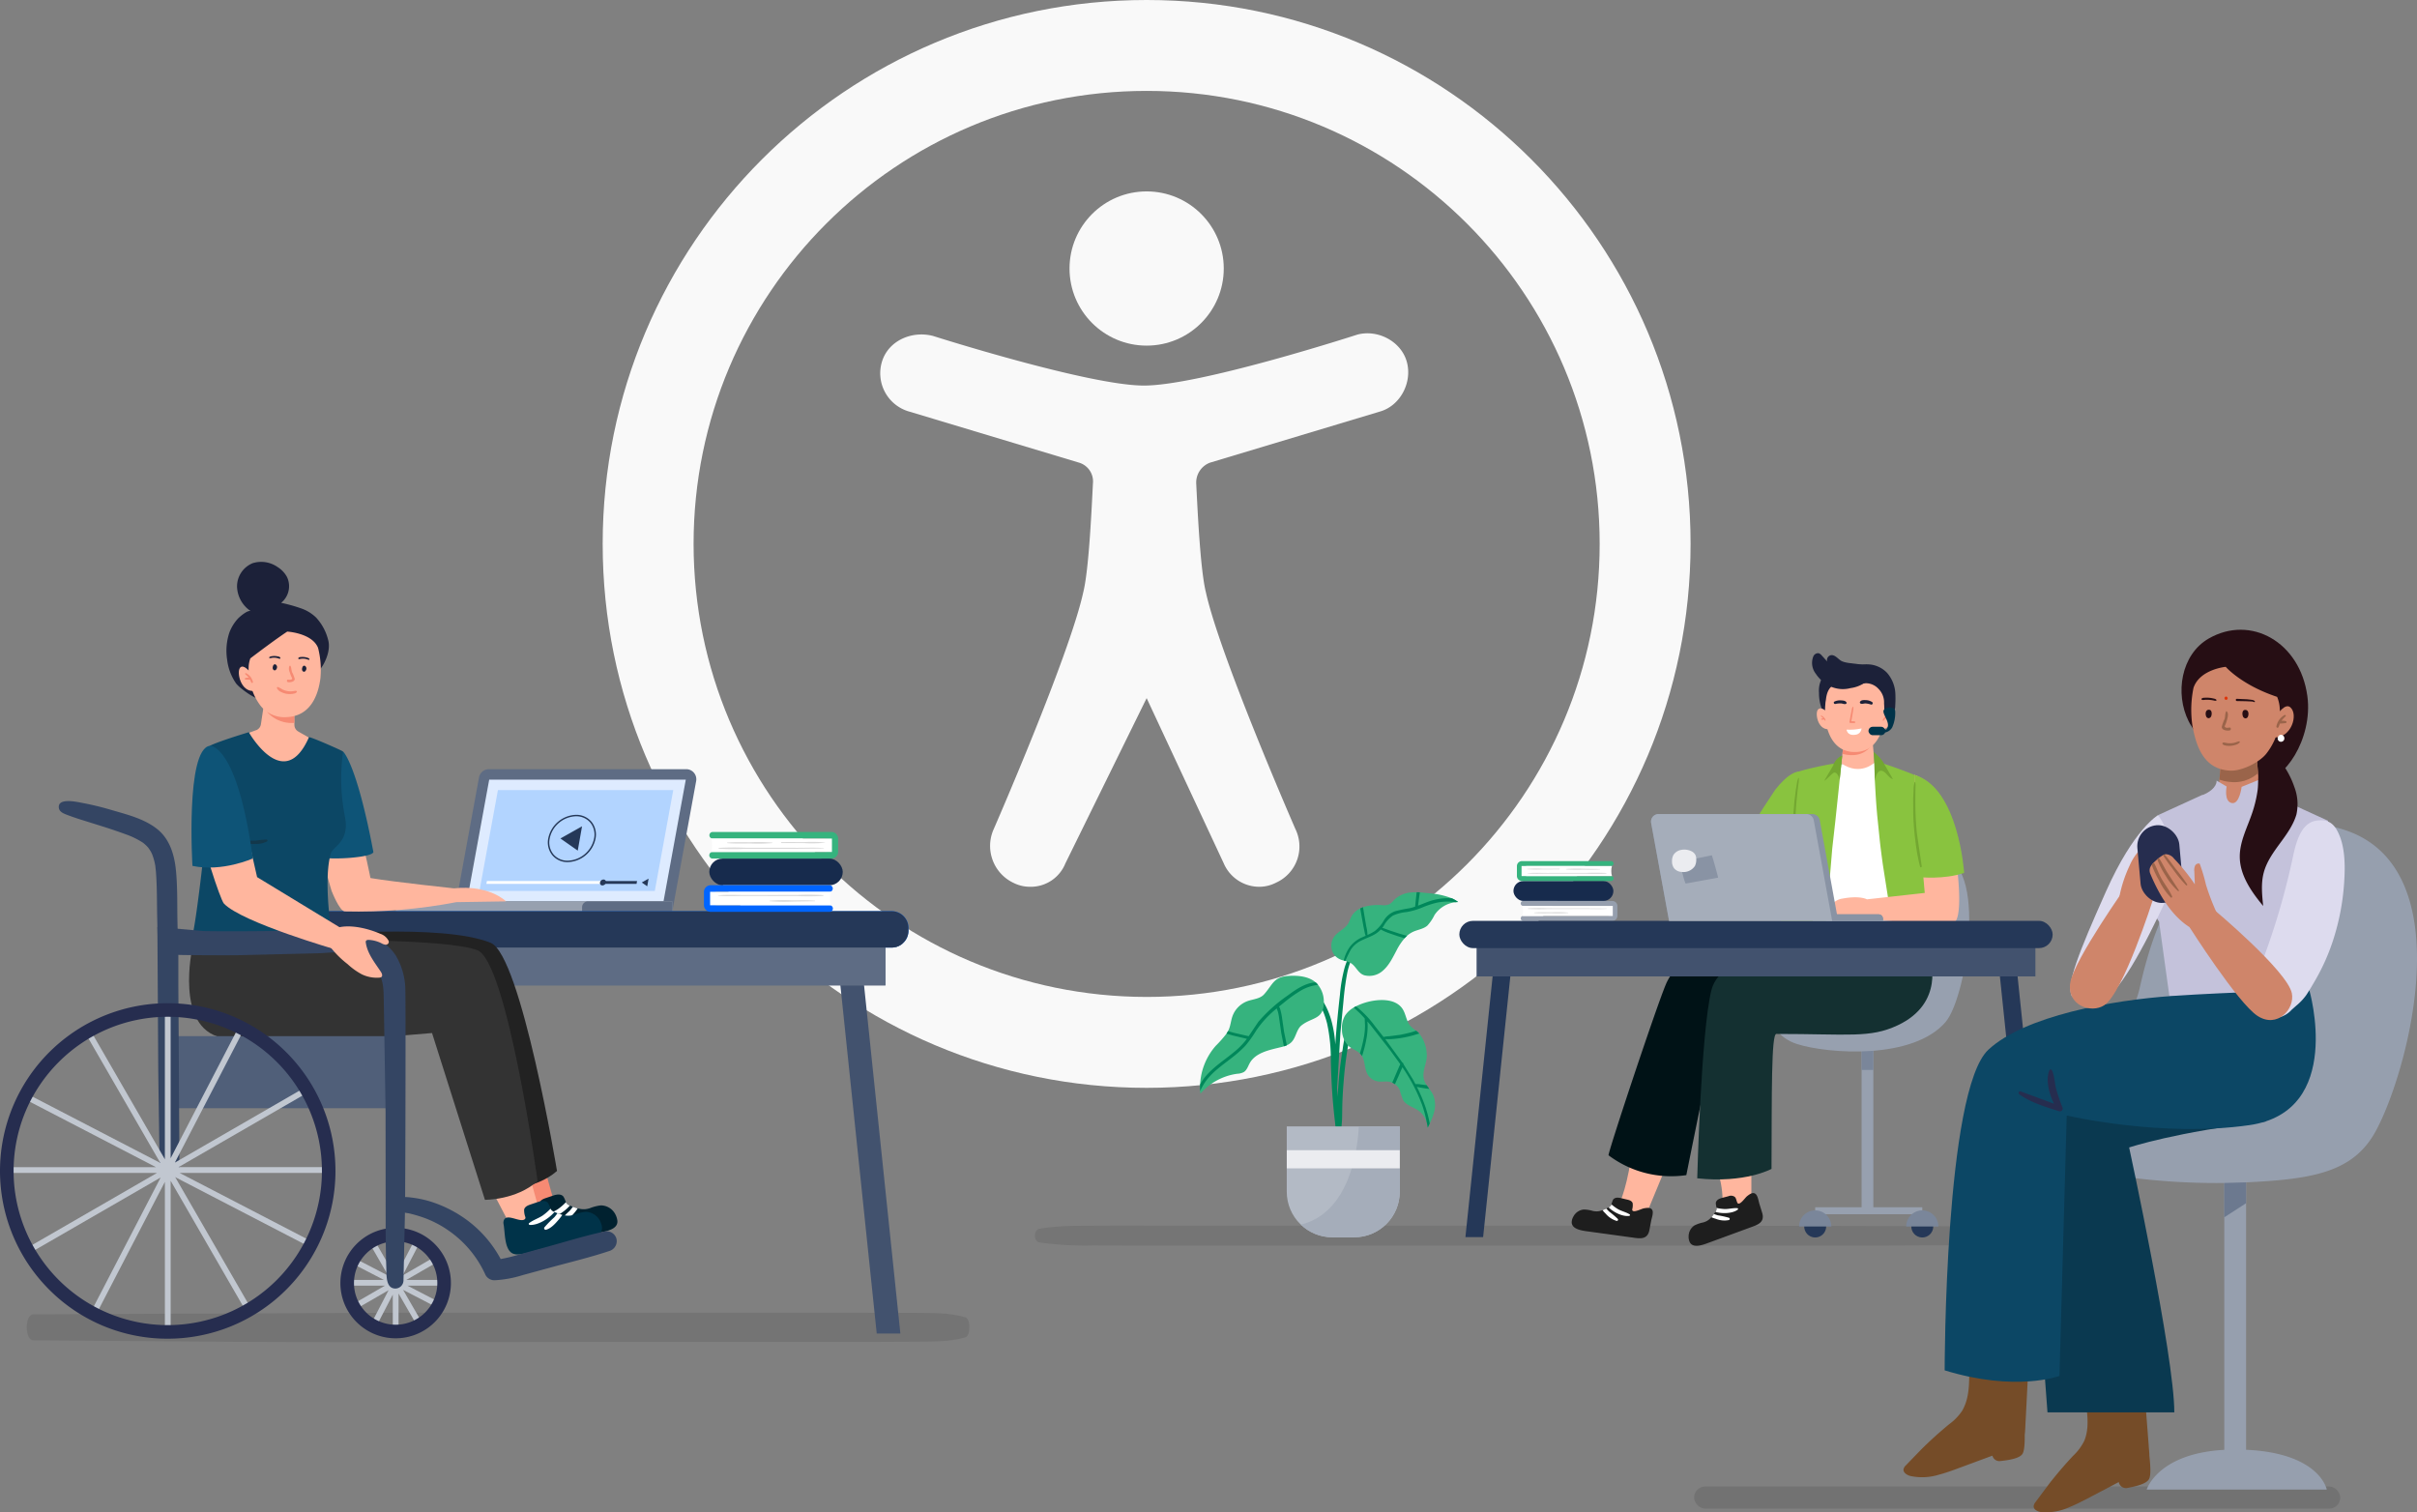 <svg xmlns="http://www.w3.org/2000/svg" xmlns:xlink="http://www.w3.org/1999/xlink" width="638.075" height="399.29" xmlns:v="https://vecta.io/nano"><rect width="100%" height="100%" fill="#808080" stroke="none"/><style><![CDATA[.B{fill:#fff}.C{fill:#ffb69e}.D{fill:#253858}.E{fill:#f68a73}.F{fill:#1c2139}.G{fill:#cf856a}.H{fill:#5e6c84}.I{fill:#d9d9d9}.J{fill:#594e8a}.K{fill:#260e14}.L{fill:#9a644a}.M{fill:#97a0af}.N{fill:#36b37e}.O{fill:#262d4f}.P{fill:#89c33f}.Q{fill:#73a731}]]></style><g fill="rgba(255,255,255,0.95)"><path d="M323.065 227.937a10.21 10.21 0 0 0 9.452 6.18 9.68 9.68 0 0 0 4.362-1.091c2.587-1.17 4.589-3.338 5.549-6.011s.794-5.619-.459-8.167c0 0-19.995-45.806-23.63-62.528-1.454-5.817-2.181-21.449-2.545-28.719a5.6 5.6 0 0 1 3.635-5.453l44.715-13.451c5.453-1.454 8.725-7.634 7.271-13.087s-7.634-8.725-13.087-7.271c0 0-41.443 13.451-56.348 13.451-14.541 0-55.621-13.087-55.621-13.087-5.453-1.454-11.633 1.086-13.451 6.544-.907 2.748-.641 5.748.735 8.293s3.74 4.411 6.536 5.158l44.715 13.45c2.357.718 3.879 3.001 3.635 5.453-.364 7.271-1.091 22.9-2.545 28.719-3.635 16.723-23.63 62.528-23.63 62.528-2.428 5.324-.17 11.614 5.09 14.178a9.68 9.68 0 0 0 4.362 1.091 9.86 9.86 0 0 0 9.452-6.18l21.449-43.624z"/><circle cx="302.707" cy="70.89" r="20.358"/><path d="M446.304 143.6c0-79.308-64.292-143.6-143.6-143.6s-143.6 64.292-143.6 143.6 64.292 143.6 143.6 143.6c79.293-.038 143.562-64.307 143.6-143.6zm-263.2 0c0-66.052 53.546-119.599 119.598-119.6s119.6 53.544 119.602 119.596S368.762 263.197 302.71 263.2c-66.033-.051-119.552-53.567-119.607-119.6z"/></g><path d="M8.79 346.993l96.132-.419h123.106l13.243.027c4.551.083 9.117-.139 13.62 1.194 1.355.4 1.356 4.854 0 5.256-4.026 1.193-8.079 1.094-12.148 1.168l-11.771.054h-72.1c-32.043 0-64.088.171-96.132-.015l-53.951-.4c-2.298-.046-2.302-6.823.001-6.865z" fill="rgba(0,0,0,0.09)"/><path d="M119.959 240.73h57.5l6.323-34.521a2.66 2.66 0 0 0-2.613-3.137h-52.1c-1.283-.001-2.383.916-2.613 2.178z" class="H"/><path d="M175.162 237.973l5.886-32.143h-51.9l-5.884 32.143z" fill="#deebff"/><path d="M172.863 235.215l4.876-26.627H131.45l-4.874 26.627z" fill="#b2d4ff"/><path d="M104.497 239.519v1.213h72.993v-2.758h-71.448a1.54 1.54 0 0 0-1.545 1.545z" class="M"/><path d="M153.669 239.519v1.213h23.821v-2.758h-22.276a1.54 1.54 0 0 0-1.545 1.545z" class="H"/><path d="M149.909 227.608a7.74 7.74 0 0 0 7.309-6.21 5.37 5.37 0 0 0-1.087-4.469c-1.022-1.186-2.522-1.849-4.087-1.808-3.579.131-6.602 2.699-7.308 6.211a5.37 5.37 0 0 0 1.087 4.469c1.022 1.185 2.522 1.848 4.086 1.807zm2.134-12.106c1.452-.04 2.844.573 3.794 1.672a4.99 4.99 0 0 1 1 4.157c-.669 3.332-3.536 5.77-6.932 5.895a4.84 4.84 0 0 1-3.794-1.672c-.939-1.165-1.306-2.691-1-4.156.667-3.333 3.535-5.774 6.932-5.899zm7.323 17.79l.023-.232c.005-.043.006-.048 0-.015 0-.024.007-.047.011-.071l.019-.105c.017-.092.047-.182.072-.272h8.688l-.134.757h-8.683c.003-.019.001-.042.004-.062zm11.501.699l.357-2.026-1.8 1.013zm-18.342-9.421l1.132-6.418-5.708 3.209z" class="D"/><path d="M128.542 232.596l-.134.757h30.445l.134-.757z" class="B"/><path d="M159.96 232.979c.045-.193-.003-.396-.129-.549s-.316-.239-.514-.232a.97.97 0 0 0-.919.781c-.045.193.003.397.129.55s.317.239.515.231a.97.97 0 0 0 .918-.781z" class="D"/><path d="M220.91 251.058l10.542 101.006h6.24l-10.6-101.647c-.177-1.706-1.703-2.946-3.41-2.768s-2.946 1.703-2.768 3.409z" fill="#42526e"/><path d="M59.847 248.985c.819.761 1.896 1.182 3.013 1.179h1.634v9.99h169.262v-11.169z" class="H"/><use xlink:href="#B" fill="#2684ff"/><path d="M64.494 248.985v11.169h169.262v-9.99h1.635a4.39 4.39 0 0 0 3.006-1.179z" class="H"/><use xlink:href="#B" class="D"/><rect width="35.234" height="7.047" rx="3.524" fill="#172b4d" x="187.248" y="226.665"/><path d="M187.583 237.221c0 .976.791 1.767 1.767 1.767h29.628a.87.87 0 0 1 .779 1.314.87.87 0 0 1-.779.427h-31.369c-.469 0-.919-.186-1.25-.517s-.518-.781-.518-1.25v-3.483c0-.469.186-.918.518-1.25s.781-.517 1.25-.517h31.369a.87.87 0 1 1 0 1.741H189.35c-.469 0-.918.186-1.25.518s-.517.781-.517 1.25z" fill="#0065ff"/><path d="M219.098 237.221c-.014.601.069 1.201.245 1.776h-31.88v-3.552h31.876c-.175.575-.256 1.175-.241 1.776z" class="B"/><path d="M217.288 236.318a65.99 65.99 0 0 0-6.833-.039l-7 .006-6.833.007c-2.316 0-4.688-.13-7 .079a.05.05 0 0 0 0 .1c2.254.2 4.571.077 6.833.079l7 .007 6.833.007a67.82 67.82 0 0 0 7-.04c.057 0 .103-.046.103-.103s-.046-.103-.103-.103zm-2.163 1.473c-2.022-.177-4.074-.1-6.1-.1a43.86 43.86 0 0 0-5.8.1c-.028.009-.047.035-.047.064s.019.055.047.064a43.93 43.93 0 0 0 5.8.105l6.1-.1c.025-.012.042-.038.042-.066s-.016-.054-.042-.066z" class="I"/><path d="M219.514 223.156a1.77 1.77 0 0 0-1.767-1.767h-29.628a.87.87 0 0 1-.841-.87.87.87 0 0 1 .841-.87h31.37a1.77 1.77 0 0 1 1.768 1.768v3.482c0 .469-.186.918-.518 1.25s-.781.517-1.25.517h-31.37a.87.87 0 1 1 0-1.741h29.628a1.77 1.77 0 0 0 1.767-1.768z" class="N"/><path d="M187.999 223.157a5.64 5.64 0 0 0-.245-1.776h31.876v3.552h-31.876a5.64 5.64 0 0 0 .245-1.776z" class="B"/><path d="M189.81 224.06a66.36 66.36 0 0 0 6.833.04l7-.007 6.833-.007 7-.079a.05.05 0 0 0 0-.1c-2.253-.2-4.571-.077-6.833-.079l-7-.007-6.833-.007a68 68 0 0 0-7 .04c-.057 0-.103.046-.103.103s.046.103.103.103zm16.492-1.486l5.908.01a36.48 36.48 0 0 0 5.6-.095c.013-.004.022-.017.022-.03s-.009-.026-.022-.03c-1.861-.177-3.734-.21-5.6-.1-1.967 0-3.942-.055-5.908.01-.065 0-.118.053-.118.118s.053.118.118.118zm-14.327.011c2.022.177 4.074.1 6.1.1 1.934.093 3.871.058 5.8-.105.028-.009.047-.035.047-.064s-.019-.055-.047-.064a43.69 43.69 0 0 0-5.8-.1c-2.029 0-4.081-.082-6.1.1-.025.012-.042.038-.042.066s.016.054.042.066z" class="I"/><path d="M86.955 199.771c5.583 4.906 10.842 32.038 10.842 32.038 6.489 1.08 22.033 2.723 22.033 2.723 9.429-1 13.771 3.442 13.771 3.442l-13.12.2c-9.703 1.869-19.578 2.689-29.456 2.444-1.406-.058-3.482-5.409-3.482-5.409-7.273-23.592-.588-35.438-.588-35.438z" class="C"/><path d="M117.245 337.9h-9.954l8.621-4.976a.76.76 0 0 0-.761-1.318l-8.826 5.1 4.692-9.048a.76.76 0 0 0-.334-1.01.76.76 0 0 0-1.017.31l-4.454 8.589v-9.677a.76.76 0 1 0-1.522 0v9.955l-4.978-8.621a.76.76 0 1 0-1.318.761l5.1 8.826-9.047-4.692a.76.76 0 0 0-1.01.334.76.76 0 0 0 .31 1.017l8.588 4.453H91.66a.76.76 0 1 0 0 1.522h9.956l-8.622 4.977a.76.76 0 0 0 .381 1.42c.133.001.264-.034.379-.1l8.827-5.1-4.692 9.047a.76.76 0 0 0 .708 1.126.76.76 0 0 0 .643-.426l4.454-8.588v9.675a.76.76 0 1 0 1.522 0v-9.955l4.977 8.621a.76.76 0 0 0 1.323.004.76.76 0 0 0-.005-.765l-5.1-8.826 9.047 4.692a.76.76 0 0 0 1.01-.334.76.76 0 0 0-.31-1.017l-8.589-4.454h9.676a.76.76 0 1 0 0-1.522z" fill="#c1c7d0"/><path d="M104.45 353.323a14.59 14.59 0 0 0 14.588-14.588 14.59 14.59 0 0 0-14.588-14.588 14.59 14.59 0 0 0-14.588 14.588c.007 8.054 6.534 14.581 14.588 14.588zm0-25.589c6.075 0 11 4.925 11 11s-4.925 11-11 11-11-4.925-11-11c.007-6.072 4.928-10.993 11-11z" class="O"/><path d="M141.982 301.977l5.548 19.864-7.206 2.943-9.228-17.665z" class="E"/><path d="M162.94 321.998c.441 2.1-1.86 2.8-3.445 3.171l-5.994 1.391-7.258 1.684c-1.778.412-5.332 1.884-7.007.89-2.044-1.214-1.846-5.51-2.22-7.553a2.07 2.07 0 0 1-.048-.7c.444-2.8 4.524.512 5.7-.771.102-.145.133-.329.083-.5-.238-.636-.346-1.314-.319-1.993.178-.742.929-1.069 1.6-1.3l1.958-.661c.931-.324 2.126-.556 2.78.29a9.1 9.1 0 0 1 .632 1.444 1.39 1.39 0 0 0 .24.375 2.16 2.16 0 0 0 .8.515l.1.04.692.271 1.277.431.681.147c.399.073.806.097 1.211.07.012.004.025.004.037 0a6.16 6.16 0 0 0 1.244-.253c.937-.38 1.921-.632 2.925-.751a4.31 4.31 0 0 1 3.608 1.958c.359.548.604 1.161.723 1.805z" fill="#00212f"/><path d="M150.442 318.284c-1.661 1.9-4.455 3.531-6.533 3.4-.21-.014-.373-.327-.173-.472 1.074-.833 2.433-1.248 3.577-2.007.753-.534 1.452-1.142 2.086-1.813.06.137.141.263.24.375a2.16 2.16 0 0 0 .803.517zm2.07.743a12.58 12.58 0 0 1-.971 1.276c-.877 1.021-1.99 2.3-3.346 2.654a.41.41 0 0 1-.429-.61 28.47 28.47 0 0 1 2.623-2.675c.306-.349.573-.707.847-1.076a13.09 13.09 0 0 0 1.276.431z" class="B"/><path d="M51.936 248.554s-2.981 19.66 9.54 22.269c13.117 2.733 52.268-1.886 52.268-1.886l18.448 45.159s9.164.1 14.854-4.957c0 0-9.464-56.934-17.491-60.215-12.882-5.265-47.863-1.955-47.863-1.955z" fill="#222"/><path d="M137.921 303.683l5.548 19.864-7.206 2.943-9.228-17.665z" class="C"/><path d="M158.88 323.705c.44 2.1-1.86 2.8-3.444 3.171l-5.994 1.39-7.258 1.684c-1.778.412-5.332 1.884-7.007.89-2.045-1.214-1.846-5.51-2.22-7.553a2.09 2.09 0 0 1-.048-.7c.444-2.8 4.525.511 5.7-.772a.58.58 0 0 0 .083-.5c-.238-.636-.346-1.314-.319-1.993.178-.742.929-1.069 1.6-1.3l1.958-.661c.931-.323 2.126-.556 2.78.29a9.13 9.13 0 0 1 .631 1.444c.06.137.141.264.24.376a2.16 2.16 0 0 0 .8.515l.1.04.691.271a13.03 13.03 0 0 0 1.277.432l.681.147c.399.072.806.095 1.211.069.012.004.024.004.036 0 .422-.041.839-.126 1.244-.253a11.31 11.31 0 0 1 2.925-.75c1.456.002 2.813.738 3.608 1.957a4.92 4.92 0 0 1 .725 1.806z" fill="#003349"/><path d="M146.383 319.991c-1.661 1.9-4.454 3.531-6.533 3.4-.21-.014-.372-.327-.172-.472 1.074-.833 2.433-1.247 3.578-2.007.753-.535 1.452-1.142 2.086-1.813a1.4 1.4 0 0 0 .24.375 2.15 2.15 0 0 0 .801.517zm2.068.74a12.6 12.6 0 0 1-.971 1.277c-.877 1.021-1.99 2.3-3.346 2.654a.41.41 0 0 1-.429-.61 28.47 28.47 0 0 1 2.623-2.675c.306-.349.573-.708.846-1.076a12.77 12.77 0 0 0 1.277.43z" class="B"/><path d="M50.802 250.164s-4.777 21.164 7.744 23.772c13.117 2.733 55.51-1.207 55.51-1.207l13.964 44.027s8.21.113 13.9-4.945c0 0-7.966-57.777-15.87-60.938s-47.116-2.782-47.116-2.782z" fill="#333"/><path fill="#505f79" d="M45.379 273.551H105.1v19.031H45.379z"/><path d="M162.742 327.038a2.7 2.7 0 0 0-3.232-1.9c-5.007 1.081-9.939 2.612-14.875 3.973l-7.333 2.022a43.67 43.67 0 0 1-5.128 1.261 31 31 0 0 0-10.964-11.689 32.84 32.84 0 0 0-8.031-3.631 28.52 28.52 0 0 0-4.455-.9c-1.48-.194-3.227-.353-4.494.566a1.35 1.35 0 0 0-.65.967 1.34 1.34 0 0 0 .35 1.111 8.16 8.16 0 0 0 3.895 1.486 35.58 35.58 0 0 1 3.936 1.135 27.86 27.86 0 0 1 6.733 3.491c4.228 2.942 7.575 6.979 9.684 11.678a2.68 2.68 0 0 0 2.339 1.392 29.65 29.65 0 0 0 7.446-1.353l7.7-2.1c5.06-1.381 10.205-2.606 15.181-4.271a2.72 2.72 0 0 0 1.898-3.238zm-116.293-97.24c-.4-4.089-1.618-8.277-4.968-10.935-3.383-2.684-7.785-3.78-11.861-4.962a76.74 76.74 0 0 0-7.571-1.865c-1.487-.271-6.992-1.625-6.5 1.331.182 1.091 1.52 1.518 2.418 1.858 1 .378 2.01.722 3.027 1.052l6.27 1.963a142.19 142.19 0 0 1 5.96 2.033c1.548.537 3.027 1.256 4.407 2.14a.57.57 0 0 0 .118.072l.162.135c.148.123.3.245.438.374.268.239.52.495.755.766.029.046.217.3.245.335q.16.233.307.473a6.56 6.56 0 0 1 .529 1.017 16.03 16.03 0 0 1 .684 2.316q.059.282.11.567l.021.113c.005.052.012.111.022.192l.148 1.456c.316 4.085.244 8.223.338 12.318.057 2.448.076 4.9.23 7.345.082 1.288.238 2.568.38 3.849a7.6 7.6 0 0 0 .758 3.431 8.53 8.53 0 0 0 .324 1.313c.234.48.442.972.623 1.475a.75.75 0 0 0 1.436-.036 15.25 15.25 0 0 1 .561-1.505 8.8 8.8 0 0 0 .266-1.311c.458-1.037.664-2.168.6-3.3l.217-3.681c.072-2.326-.014-4.656-.06-6.982-.085-4.434.039-8.932-.394-13.347z" fill="#344563"/><path d="M85.693 223.835l-.358 2.685a47.86 47.86 0 0 0 6.981-.035c6.538-.534 6.254-1.552 6.254-1.552-4.459-23.556-7.995-26.506-7.995-26.506-5.939 6.1-5.23 20.949-4.953 24.588l.071.82z" fill="#0e5477"/><path d="M63.927 181.936c2.237 1.792 6.048 4.132 6.657 1.819.115-.436-.041-.948.218-1.316.304-.304.728-.454 1.155-.409 2.584-.055 5.137-.574 7.537-1.532a12.06 12.06 0 0 0 5.794-4.916c1.126-1.968 1.965-4.54 1.314-6.745-.556-2.173-1.646-4.173-3.172-5.817-1.122-1.078-2.465-1.897-3.937-2.4a41.53 41.53 0 0 0-5.274-1.471c2.05-1.658 2.679-4.515 1.514-6.881-.585-1.044-1.423-1.923-2.438-2.556-1.915-1.344-4.345-1.726-6.58-1.033-2.492 1.012-4.127 3.427-4.14 6.117a8.06 8.06 0 0 0 3.68 6.584c-.757-.5-3.053 1.5-3.486 1.986a11.52 11.52 0 0 0-2.207 3.605c-.773 2.313-.979 4.779-.6 7.188a13.78 13.78 0 0 0 2.409 6.342c.469.529.991 1.01 1.556 1.435z" class="F"/><path d="M86.287 220.598a26.85 26.85 0 0 1-1.417 7.405 18.52 18.52 0 0 1-6.607 9.065 8.93 8.93 0 0 1-5.313 1.852c-1.079-.063-2.136-.335-3.112-.8a12.05 12.05 0 0 1-6.115-5.979c-1.337-3.025-1.224-6.481-.8-9.761.334-2.537.841-5.151.188-7.626-.594-2.249-2.079-4.14-3.187-6.184a19.91 19.91 0 0 1-2.377-9.022c-.053-2.8 1.591-3.653 3.9-4.5l6.362-2.349a2 2 0 0 0 1.068-1.466l.36-2.413.46-3.006 7.939-.346.028 2.161.049 3.207.011.589a2 2 0 0 0 .961 1.662c3.13 1.862 6.08 2.99 7.541 6.661a7.62 7.62 0 0 1 .368 3.244c-.125 2.212-.558 4.4-.639 6.619-.092 2.387.228 4.767.342 7.15a36.87 36.87 0 0 1-.01 3.837z" class="C"/><path d="M77.712 190.838a8.56 8.56 0 0 1-7.222-2.921l7.174-.285z" class="E"/><path d="M65.635 176.429a7.56 7.56 0 0 0-.01.728 14.36 14.36 0 0 0 .4 3.042c.448 2.212 1.384 4.296 2.739 6.1a8.04 8.04 0 0 0 6.93 3.028c6.292-.273 8.254-5.779 8.848-9.918.021-.139.03-.267.052-.406.247-2.666.037-5.356-.623-7.951-1.542-3.923-8.135-4.309-8.135-4.309s-2.751 1.754-9.746 7.072a7.57 7.57 0 0 0-.455 2.614z" class="C"/><path d="M74.52 179.816z" class="J"/><path d="M77.082 177.405c-.093-.352-.162-.709-.207-1.07-.056-.279-.233-.915-.519-.39-.139.494-.098 1.021.114 1.488a13.1 13.1 0 0 0 .395 1.1c.048.121.291.5.253.635-.1.363-.779.308-1.032.263-.42-.075-.468.6-.044.666.6.1 1.85-.127 1.757-.922-.18-.612-.421-1.205-.717-1.77z" class="E"/><path d="M66.162 177.64s-1.777-2.458-2.762-1.385.084 6.439 3.616 6.158z" class="C"/><path d="M64.934 177.714c-.149-.068-.308.159-.183.271.331.278.636.585.913.917-.301-.021-.603.013-.892.1-.209.061-.217.4.028.4.398.052.799.069 1.2.049l.342.746c.055.098.172.144.279.107s.171-.145.153-.256c-.225-1.018-.903-1.878-1.84-2.334z" class="E"/><path d="M54.208 221.456c.039-.359.036-.718.048-1.08l.05-1.511c.3-10.41 2.744-18.159 1.105-21.979 0 0 1.628-.945 10.271-3.58 0 0 9.264 16.38 15.884 1.326.119-.271 8.883 3.56 9.007 3.8a51.69 51.69 0 0 0 .5 17.236c1.276 6.563-3.186 7.826-3.72 9.594-1.889 6.3-.211 18.915.195 20.348l-36.735 1.364c.344-1.388 1.382-7.012 3.395-25.518z" fill="#0c4765"/><path d="M70.373 221.648a17.9 17.9 0 0 0-2.646.261 14.02 14.02 0 0 1-2.779-.061 14.6 14.6 0 0 1-2.642-.571c-.9-.281-1.739-.692-2.617-1.021-.334-.126-.532.333-.27.537a11.36 11.36 0 0 0 5.391 1.915c.953.123 1.916.153 2.875.089a5.88 5.88 0 0 0 2.786-.653c.103-.055.158-.17.135-.284s-.117-.2-.233-.212z" fill="rgba(30,30,30,0.37)"/><path d="M78.79 173.699c.181-.242.523-.229.745-.249a4.11 4.11 0 0 1 .736.006 3.66 3.66 0 0 1 .715.139 1.45 1.45 0 0 1 .678.328c.072.079 0 .291-.106.285a3.72 3.72 0 0 1-.681-.2c-.222-.058-.449-.094-.678-.108s-.463-.005-.692.024l-.35.057a.43.43 0 0 1-.36-.021.2.2 0 0 1-.007-.261zm-4.797-.071c-.147-.263-.489-.3-.706-.344a4.05 4.05 0 0 0-.73-.092 3.66 3.66 0 0 0-.728.044 1.45 1.45 0 0 0-.715.236c-.082.068-.037.289.067.3a3.7 3.7 0 0 0 .7-.109c.228-.028.457-.034.686-.018a3.8 3.8 0 0 1 .683.115q.17.045.339.1a.43.43 0 0 0 .359.027.2.2 0 0 0 .045-.259zm5.773 2.761c.008-.038.019-.076.03-.114a.98.98 0 0 1 .175-.359c.085-.107.213-.169.349-.171a.47.47 0 0 1 .256.1c.203.159.318.405.311.663-.007.437-.448 1.129-.937.711-.125-.116-.202-.274-.215-.444a1.17 1.17 0 0 1 .031-.386zm-7.745-.367l.031-.114a.98.98 0 0 1 .176-.359.45.45 0 0 1 .349-.171.47.47 0 0 1 .255.1c.204.159.319.406.312.664-.008.437-.449 1.129-.937.71a.67.67 0 0 1-.216-.444c-.012-.129-.001-.26.03-.386z" class="F"/><path d="M73.399 181.383c.395.176.777.382 1.141.616a4.73 4.73 0 0 0 1.236.429 4.51 4.51 0 0 0 1.274.08l.633-.081a.96.96 0 0 1 .622.016.17.17 0 0 1 .065.2c-.157.406-.878.512-1.254.557-.998.129-2.012-.049-2.906-.51-.469-.189-.855-.54-1.088-.988a.23.23 0 0 1 .277-.319z" class="E"/><path d="M106.978 310.627q-.012 2.233-.023 4.467-.022 3.026-.067 6.036l-.372 16.972a2.17 2.17 0 0 1-2.107 2.085c-2.613 0-2.352-3.484-2.427-5.613-.126-3.409-.142-6.84-.171-10.272l-.022-30.773-.372-23.172-.134-7.749c-.089-3.089-.536-5.538-3.037-7.742-2.028-1.603-4.422-2.677-6.967-3.126-2.539-.581-4.831-.126-7.429-.067l-20.15.491c-3.328.082-16.071-.007-16.622-.067v8.248q.179 24.2.291 48.377c.007 3.32-5.144 3.313-5.2 0q-.224-13.175-.395-26.366l-.223-37.633 12.208 1.084c4.593.082 10.935.06 16.7 0h.186l13.965-.2c1.66-.03 3.342-.022 4.995.075a12.81 12.81 0 0 1 2.97.38c.023.007.038.014.06.022a19.56 19.56 0 0 1 4.072.678 13.25 13.25 0 0 1 7.727 5.411c1.657 2.769 2.546 5.929 2.575 9.156.11 2.112.031 39.041-.031 49.298z" fill="#344563"/><path d="M86.782 308.136H47.128l34.341-19.827a.76.76 0 0 0 .004-1.323.76.76 0 0 0-.765.005l-34.547 19.946 18.366-35.413a.76.76 0 0 0-.708-1.126.76.76 0 0 0-.643.426l-18.128 34.954v-39.374a.76.76 0 0 0-1.142-.659.76.76 0 0 0-.38.659v39.654l-19.827-34.342a.76.76 0 1 0-1.318.761l19.947 34.55-35.412-18.366a.76.76 0 0 0-1.126.708.76.76 0 0 0 .426.643l34.953 18.128H1.794a.76.76 0 1 0 0 1.522h39.654L7.107 329.489a.76.76 0 0 0-.004 1.323.76.76 0 0 0 .765-.005l34.547-19.945-18.365 35.411a.76.76 0 0 0 .325 1.025.75.75 0 0 0 .349.085.76.76 0 0 0 .677-.411l18.128-34.954v39.375a.76.76 0 1 0 1.522 0v-39.655l19.827 34.341a.76.76 0 0 0 1.332.013.76.76 0 0 0-.014-.773l-19.945-34.546 35.412 18.365a.75.75 0 0 0 .349.086.76.76 0 0 0 .351-1.436L47.41 309.66h39.375a.76.76 0 1 0 0-1.522z" fill="#c1c7d0"/><path d="M44.288 353.427a44.29 44.29 0 0 0 16.947-85.203 44.29 44.29 0 0 0-53.771 16.312 44.29 44.29 0 0 0 5.508 55.92 44 44 0 0 0 31.316 12.971zm0-84.987a40.7 40.7 0 0 1 28.779 69.479A40.7 40.7 0 0 1 3.588 309.14c.025-22.467 18.233-40.675 40.7-40.7z" class="O"/><g class="C"><path d="M55.794 197.443s4.789 2.153 7.745 15.082l4.333 19.039 23.423 14.24c-3.111 2.594-2.265 5.006-2.265 5.006s-25.139-7.246-29.91-12.254c-.958-1.006-6.034-16.383-6.992-23.245-1.321-9.482.367-18.929 3.666-17.868z"/><path d="M100.38 246.52a3.78 3.78 0 0 1 2.163 1.778.93.93 0 0 1 .075.574.84.84 0 0 1-.9.532c-.376-.065-.736-.201-1.062-.4-1.012-.5-2.114-.793-3.241-.862-.312-.019-.7.024-.822.312-.044.132-.051.273-.021.409.406 2.893 2.369 5.277 3.98 7.714.278.42.521 1.049.128 1.364-.165.109-.359.166-.557.164a9.08 9.08 0 0 1-4.584-.867c-1.38-.738-2.657-1.654-3.8-2.723-2.224-1.706-4.144-3.776-5.68-6.121a1.74 1.74 0 0 1-.321-1.126c.082-.326.266-.617.526-.83 3.46-3.269 10.331-1.562 14.116.082z"/></g><path d="M66.754 226.63s-8.026 3.646-15.947 1.974c0 0-1.878-30.806 4.6-31.718.003-.001 7.173-.659 11.347 29.744z" fill="#0e5477"/><g opacity=".086"><path d="M560.136 323.865l-111.611-.287H305.594c-5.125 0-10.251-.036-15.375.019-5.283.056-10.585-.1-15.813.817-1.573.275-1.574 3.32 0 3.595a86.84 86.84 0 0 0 14.1.8l13.667.037h83.708l111.611-.01 62.639-.277c2.671-.03 2.678-4.665.005-4.694z"/></g><g class="M"><path d="M491.455 269.406h3.098v50.618h-3.098z"/><path d="M479.201 318.728h28.275v1.845h-28.275z"/></g><circle cx="2.9" cy="2.9" r="2.9" transform="matrix(.23 -.973 .973 .23 503.987 325.959)" class="D"/><path d="M511.724 323.803h-8.5a4.25 4.25 0 1 1 8.5 0z" fill="#7a869a"/><circle cx="2.9" cy="2.9" r="2.9" transform="matrix(.23 -.973 .973 .23 475.712 325.959)" class="D"/><path d="M483.45 323.803h-8.5a4.25 4.25 0 1 1 8.5 0zm8.005-47.468h3.098v6.133h-3.098z" fill="#7a869a"/><path d="M465.224 260.389s-.345 12.229 9.186 15.245c8.279 2.62 30.637 4.192 39.215-5.82 5.891-6.876 11.737-45.852-3.247-43.462-17.946 2.862-27.427 11.3-29.96 22.958s-15.024 5.172-15.194 11.079z" class="M"/><path d="M496.666 188.292a9.59 9.59 0 0 0-.181-2.377c-.246-.809-.728-1.526-1.385-2.059a1.93 1.93 0 0 0-1.367-.435c-.503.051-.91.432-.994.93a1.82 1.82 0 0 0 .579 1.249c-1.358-.121-2.613-.773-3.493-1.814a7.01 7.01 0 0 0 .8 4.45 8.59 8.59 0 0 1-5.342-2.3c-1.076-.843-1.788-2.066-1.99-3.417-.813 1.095-1.281 2.408-1.344 3.771 0 .251.09 2.248-.276 2.224-.206-.013-.462-.729-.524-.869a11.92 11.92 0 0 1-.947-4.775c-.279-3.405 1.978-6.501 5.306-7.276a6.64 6.64 0 0 1 2.224-.442c.501.046.998.119 1.491.219 1.476.213 2.985-.095 4.468.06 1.706.182 3.292.962 4.479 2.2 1.385 1.592 2.166 3.621 2.205 5.731.037.974.022 1.949-.044 2.922.009.888-.284 1.753-.83 2.453-.872.912-2.691 1.111-2.835-.445z" class="F"/><path d="M474.561 250.301h34.952q.026-1.94-.1-3.873c-.126-1.936-.37-3.863-.729-5.77q-.312-1.686-.747-3.348c-.158-.612-.276-1.234-.353-1.861l-.412-5.181a29.81 29.81 0 0 0-.613-3l-.941-4.162-1.22-8.427-.3-1.6c-.525-3.042-1.687-5.939-3.411-8.5a7.06 7.06 0 0 0-3.088-2.538 8.68 8.68 0 0 0-2.27-.568l-.532-.053c-1.043-.085-2.135-.074-3.292-.064a28.68 28.68 0 0 0-5.135.352l-.268.057c-.866.183-1.697.505-2.46.955-1.214.753-2.205 1.818-2.869 3.084a20.88 20.88 0 0 0-2 5.97l-.97 5.473-.077.543c-.631 4.434-.99 8.906-1.311 13.386l-.063.846c-.342 4.814-.659 9.632-1.248 14.412-.159 1.287-.339 2.581-.543 3.867z" class="B"/><path d="M494.861 201.336s-3.744 3.66-8.754.195l.282-2.5.076-.685.313-2.957 7.6.651.167 1.813.059.661z" class="C"/><path d="M486.389 199.033l.076-.685.313-2.957 7.6.651s-1.683 4.592-7.989 2.991z" class="E"/><g class="C"><path d="M482.089 187.782s-1.279-1.332-2.131-.479-.16 5.327 2.77 5.22z"/><path d="M497.324 190.658c-.638 3.41-2.45 7.883-7.672 7.883s-7.03-4.472-7.669-7.883a20.66 20.66 0 0 1 .068-6.057c.209-1.85.938-3.758 3.051-4.067 1.378-.2 2.749.463 4.142.421 1.194-.036 2.335-.588 3.529-.571a4.53 4.53 0 0 1 3.179 1.524 5.01 5.01 0 0 1 1.429 3.776 30.72 30.72 0 0 1-.057 4.974z"/></g><path d="M487.431 185.398c-.268-.441-.989-.47-1.475-.493a3.3 3.3 0 0 0-1.7.334c-.3.159-.1.674.247.614a6 6 0 0 1 1.52-.15c.438.037.839.272 1.263.141.089-.028.159-.097.187-.186a.29.29 0 0 0-.042-.26zm3.637-.161c.3-.46 1.019-.424 1.506-.4a3.12 3.12 0 0 1 1.679.528c.292.2.06.751-.287.653a5.56 5.56 0 0 0-1.509-.308c-.44 0-.856.22-1.271.036a.34.34 0 0 1-.18-.226c-.023-.098 0-.202.062-.283z" class="F"/><path d="M489.026 190.642z" class="J"/><path d="M489.744 190.536a1.2 1.2 0 0 0-.6-.107l-.41-.012q.157-.883.307-1.767.086-.5.161-1.006a2.65 2.65 0 0 0 .075-.966.11.11 0 0 0-.2-.026 2.66 2.66 0 0 0-.261.927q-.1.5-.2 1-.188 1-.368 2c-.017.067-.003.139.04.194s.107.088.176.09l.674.019c.203.027.41 0 .6-.077.049-.027.08-.077.081-.133s-.027-.108-.075-.136zm-7.814-.402c-.011-.074-.032-.147-.063-.216a1.4 1.4 0 0 0-.1-.182c-.079-.119-.168-.232-.266-.336a1.5 1.5 0 0 0-.7-.469c-.09-.021-.171.1-.095.163.192.173.407.316.584.507l.048.056a.33.33 0 0 0-.058 0l-.16.02a2.25 2.25 0 0 0-.242.057c-.067.02-.109.086-.1.155s.067.121.137.123a2.45 2.45 0 0 0 .245 0c.04 0 .08-.007.12-.011a.49.49 0 0 0 .1-.015c.019-.006.039-.015.058-.022a.2.2 0 0 0 .087-.065l.1.155c.035.055.078.107.118.162.019.034.055.054.094.054.028-.002.055-.013.077-.032.023-.03.029-.069.016-.104z" class="E"/><g class="P"><path d="M474.814 203.71l-.174 1.391c0 .006-.087.771-.087.771l-.579 4.861-.069.533-.029.238-.052.458-.394 3.309-.058.452-1.112 9.306-.07.551-.011.1-.1.678c0 .006-.678 4.589-.678 4.589l-.11.747-.51 3.459c0 .006-.51-.209-1.35-.556l-.29-.116c-3.848-1.28-11.351-7.446-11.386-8.761 0-.046.545-.95 1.4-2.329l.672-1.084 5.58-8.877.185-.284 2.949-4.49a9.47 9.47 0 0 1 .29-.371c1.825-2.271 3.668-3.946 5.36-4.438.139-.041.273-.07.406-.1.072-.02.142-.025.217-.037z"/><path d="M469.507 250.302h12l.335-3.873.046-.564.042-.472.557-6.675.05-.606.113-1.4.032-.377 1.018-12.272.821-7.3.053-.5.652-6.178.039-.36.395-3.81.331-3.168.1-.994.025-.222c-.088-.144-.842-.088-1.945.074s-2.513.43-3.965.74l-.448.1a83.04 83.04 0 0 0-2.9.68l-.349.092a32.84 32.84 0 0 0-1.692.486l-.222.07-.42.155c-.208.061-.402.163-.571.3a67.37 67.37 0 0 0-.765 6.753c0 .035 0 .064-.007.1l-.046.479-.021.233q-.137 1.533-.292 3.3l-.039.437-.772 9.1-.035.426-.018.2-.039.458-.366 4.423-.1 1.181-.018.218-.035.448q-.132 1.575-.265 3.168l-.349 4.166-.025.278-.049.6q-.143 1.681-.278 3.334l-.053.589-.194 2.312-.331 3.871z"/></g><path d="M485.666 205.923s-.367-1.887-1.344-1.956c-.527-.038-1.958 1.769-2.748 2.184l2.384-4.066a4.14 4.14 0 0 1 2.385-2.6z" class="Q"/><path d="M494.94 205.855a.93.93 0 0 0 .01.166c.01.057 0 .106 0 .123l.236 4.109.043.624q.127 1.961.3 3.884l.042.49.736 7.151.032.271q.322 2.712.7 5.413l.046.321 1.431 9.121.109.6.976 5.47.109.592.469 2.235.758 2.848.208.634.138.391h11.634l-.236-.99-.057-.289-.081-.5-.3-2.1-.264-1.868-.067-.465-.1-.708-.06-.409q-.344-2.437-.7-4.874l-.078-.543-.3-2-.084-.578-.046-.289-.314-2.111-.814-5.357-.088-.6c0-.028-.01-.06-.014-.088l-.046-.3c-.754-4.874-1.558-9.741-2.478-14.584-.042-.352-.042-.709 0-1.061.025-.317.06-.67.1-1.04l.035-.338.025-.25.049-.539c.13-1.551.13-3.095-.659-3.436l-.966-.405-1.5-.6-.578-.222c-.088-.035-.18-.067-.268-.1q-.169-.074-.349-.137c-1.988-.754-3.941-1.438-5.312-1.875a7.96 7.96 0 0 0-1.9-.5c-.07.097-.117.21-.137.328-.234 1.385-.363 2.786-.384 4.191v.035c-.01.071-.006.127-.006.159z" class="P"/><path d="M494.602 198.518c.138.2.355 7.632.355 7.632s.356-2.7 1.636-2.667 1.9 1.957 3.143 2.221l-2.728-4.712c-.673-.941-1.484-1.775-2.406-2.474z" class="Q"/><path d="M497.264 187.782s1.278-1.332 2.131-.479.16 5.327-2.77 5.22z" class="C"/><path d="M498.324 189.049c.066-.05.127-.106.184-.166s.066-.159.013-.227-.148-.088-.223-.046c-.152.092-.291.204-.411.335-.123.117-.24.241-.348.372s-.216.27-.312.413l-.128.227a.35.35 0 0 0-.06.262.1.1 0 0 0 .12.068c.088-.016.146-.1.2-.167l.156-.2.205-.252c.039.018.062.035.085.051l.081.06-.04-.031c.067.052.137.099.209.143a1.01 1.01 0 0 0 .094.043l.046.022c.041.021.088.025.131.011s.076-.045.088-.088c.007-.031.007-.062 0-.093-.007-.024-.019-.047-.034-.067l-.05-.074a.51.51 0 0 0-.091-.1l-.094-.075c-.031-.023-.065-.043-.1-.059l-.07-.032.167-.173c.057-.055.119-.1.182-.157z" class="E"/><path d="M479.319 177.82a4.64 4.64 0 0 1-.624-4.491 1.4 1.4 0 0 1 1.388-.882 1.77 1.77 0 0 1 .87.628l1.411 1.551a1.31 1.31 0 0 1 1-1.652c.956-.145 1.688.772 2.47 1.34 2.045 1.486 7.695.086 8.046 3.428a2.48 2.48 0 0 1-.845 1.923 8.6 8.6 0 0 1-4.505 2c-1.776.469-3.659.308-5.33-.455-1.568-.745-2.901-1.907-3.854-3.358z" class="F"/><path d="M491.438 192.306c-1.297.286-2.628.392-3.954.315 0 0 .165 1.71 2.335 1.35a1.79 1.79 0 0 0 1.619-1.665z" class="B"/><path d="M482.504 230.362c-1.741.119-3.488.11-5.228-.026.812-2 1.367-4.096 1.651-6.236l3.361 3.637-.053.614z" class="F"/><path d="M508.123 235.74l-2.748-31.165c4.448 1.706 7.757 5.51 8.831 10.151 2.5 10.661 4.167 25.839 2.031 28.5-1.785 2.226-33.549-1.8-33.549-1.8a4.3 4.3 0 0 1 3.774-4.2c4.571-.855 6.408.206 6.408.206z" class="C"/><path d="M506.658 231.563s6.5.727 11.864-1.119c0 0-1.424-22.538-13.147-25.869z" class="P"/><path d="M506.051 219.99a84.65 84.65 0 0 1-.409-8.668l.018-2.435.018-1.248a3.93 3.93 0 0 0-.063-1.143c-.011-.034-.042-.057-.078-.057s-.067.023-.078.057a7.08 7.08 0 0 0-.292 2.141l-.107 2.185.028 4.371a79.92 79.92 0 0 0 .821 8.723c.235 1.647.562 3.28.981 4.891.077.289.486.162.439-.121l-1.278-8.696zm-31.162-14.518c-.007-.073-.115-.124-.154-.042a6.15 6.15 0 0 0-.38 1.49l-.251 1.5-.4 3.158-.243 3.167-.051 1.587a5.76 5.76 0 0 0 .042 1.577.2.2 0 0 0 .385 0 6.27 6.27 0 0 0 .114-1.514l.089-1.586q.079-1.554.219-3.1.14-1.546.314-3.093l.181-1.509c.103-.539.149-1.087.135-1.635z" class="Q"/><path d="M359.573 266.418a7.67 7.67 0 0 0-3.648 4.129 33.5 33.5 0 0 0-1.462 6.428c-.708 4.156-1.147 8.353-1.313 12.566-.061-.8-.1-1.6-.144-2.4l.849-14.365.817-8.514c.202-2.453.527-4.894.976-7.314a17.57 17.57 0 0 1 1.148-3.7 12.99 12.99 0 0 1 .855-1.585 10.04 10.04 0 0 0 .94-1.565c.051-.125-.107-.2-.2-.156a5.36 5.36 0 0 0-2.135 2.42 15.71 15.71 0 0 0-1.279 3.092c-.624 2.328-1.037 4.708-1.232 7.111-.5 4.383-.932 8.776-1.24 13.177-.131-2.199-.494-4.378-1.084-6.5-.837-2.861-2.321-6.019-4.886-7.721-1.296-.879-2.915-1.135-4.419-.7a5.98 5.98 0 0 0-3.676 2.8c-.039.08.049.2.138.138a10.2 10.2 0 0 1 3.582-2.154c1.371-.319 2.813.018 3.9.912 2.325 1.813 3.589 4.924 4.29 7.7a44.85 44.85 0 0 1 .986 9.94c.084 3.469.235 6.933.522 10.392q.237 2.861.578 5.711c.193 1.962.506 3.91.937 5.833.08.259.335.422.604.385s.471-.262.479-.532c-.083-1.212-.235-2.417-.393-3.621.094-1.086.221-2.146.244-3.24l.052-3.245q.094-3.3.381-6.584c.337-4.324.956-8.621 1.852-12.864a7.4 7.4 0 0 1 3.4-5.245c.471-.276.058-.974-.419-.729z" fill="#00875a"/><path d="M384.947 238.145a6.4 6.4 0 0 0-.706.043 7.69 7.69 0 0 0-5.543 3.391 11.57 11.57 0 0 1-1.9 2.806c-1.05.9-2.53 1.042-3.778 1.627-.578.272-1.112.629-1.584 1.059-.221.194-.428.404-.619.628-.84.979-1.557 2.057-2.134 3.21-1.041 1.962-2.023 4.045-3.736 5.457-1.328 1.137-3.13 1.549-4.82 1.1-1.738-.585-2.16-2.522-3.718-3.305a6.57 6.57 0 0 0-1.239-.456l-.43-.12a4.3 4.3 0 0 1-2.333-1.291 4.11 4.11 0 0 1-.18-5.018c1.032-1.411 2.917-2.066 3.77-3.589.275-.491.422-1.033.663-1.523.53-1.028 1.387-1.852 2.436-2.341.238-.12.482-.227.732-.319l.413-.138c1.511-.387 3.075-.522 4.63-.4a3.75 3.75 0 0 0 1.936-.25 5.13 5.13 0 0 0 1.231-1.136c1.214-1.145 2.785-1.838 4.45-1.962.498-.05.999-.07 1.5-.06.284-.009.559.009.844.026l2.6.258a20.25 20.25 0 0 1 5.862 1.325 8.05 8.05 0 0 1 1.653.978zm-6.334 55.378a15.72 15.72 0 0 1-1.171 3.1l-.525 1.084c-.009.026-.026.043-.035.069-.001-.19-.016-.38-.043-.568-.009-.009-.009-.017-.009-.035-.023-.212-.063-.422-.121-.628-.003-.038-.012-.076-.026-.112a5.9 5.9 0 0 0-2.324-3.288c-1.342-.912-3.15-1.334-3.968-2.745-.34-.852-.63-1.723-.869-2.608a3.68 3.68 0 0 0-1.274-1.549c-.214-.165-.45-.299-.7-.4a3.55 3.55 0 0 0-.826-.258c-.981-.163-2.006.069-2.987-.095a3.85 3.85 0 0 1-2.78-1.988c-.757-1.446-.576-3.305-1.386-4.682a3.54 3.54 0 0 0-.3-.43 2.41 2.41 0 0 0-.258-.267c-.861-.835-2.143-1.188-3.046-2-1.112-1.193-1.721-2.769-1.7-4.4-.078-1.232.193-2.461.783-3.546a6.69 6.69 0 0 1 2.332-2.178l.585-.327a16 16 0 0 1 4.665-1.481c2.763-.43 6.076-.181 7.617 2.143.921 1.386.99 3.236 2.066 4.493.469.483.985.919 1.54 1.3.086.06.172.129.258.2.198.165.385.343.559.534 1.144 1.459 1.825 3.228 1.954 5.078.362 2.4-1.351 4.708-.688 7.109a5.15 5.15 0 0 0 .7 1.454l.7.973c.372.479.698.992.973 1.532.604 1.429.712 3.019.304 4.516zm-29.135-28.817c-.069 4.528-3.133 3.822-5.87 5.991-1.359 1.084-1.446 3.2-2.668 4.441-.35.349-.765.627-1.222.818-.251.112-.51.207-.775.284a9.01 9.01 0 0 1-.912.249c-3.038.74-6.567 1.438-8.1 4.166-.474.843-.758 1.876-1.584 2.384a4.06 4.06 0 0 1-1.7.439 15.68 15.68 0 0 0-9.743 5.259l-.06-.706a16.75 16.75 0 0 1-.017-1.738c.18-3.761 1.627-7.342 4.105-10.165 1.023-1.014 1.977-2.095 2.857-3.236.15-.211.283-.432.4-.663.088-.159.166-.323.233-.491.456-1.11.542-2.332.947-3.459.661-1.823 2.086-3.266 3.9-3.951 1.523-.559 3.357-.611 4.441-1.816 2.315-2.582 2.462-4.613 6.481-4.863 2.2-.138 4.837.043 6.7 1.369.154.108.3.226.439.353a4.44 4.44 0 0 1 .628.646 7.08 7.08 0 0 1 1.52 4.689z" class="N"/><path d="M369.528 297.375v17.248c.001 6.642-5.382 12.028-12.024 12.032h-5.776c-6.643-.004-12.028-5.389-12.033-12.032v-17.248z" fill="#b3bac5"/><path d="M369.532 297.375v17.248c.001 6.642-5.382 12.028-12.024 12.032h-5.775c-3.099.005-6.079-1.192-8.314-3.339 12.867-3.184 14.984-19.727 15.312-25.941z" fill="#a5adba"/><path fill="#ebecf0" d="M339.704 303.661h29.827v4.79h-29.827z"/><path d="M338.977 264.68q-.658.516-1.317 1.059a3.62 3.62 0 0 1 .413 1.076 15.25 15.25 0 0 1 .361 1.764l.542 3.77.74 3.606a5.75 5.75 0 0 1-.775.284l-.688-3.477-.534-3.7a15.69 15.69 0 0 0-.31-1.773c-.078-.336-.25-.7-.353-1.059a26.79 26.79 0 0 0-5.414 5.827c-.861 1.434-1.837 2.795-2.918 4.071a29.21 29.21 0 0 1-3.357 3c-2.367 1.868-4.94 3.589-6.808 5.99a14.63 14.63 0 0 0-1.713 2.909 16.75 16.75 0 0 1-.017-1.738 13.29 13.29 0 0 1 1.721-2.436c2.092-2.367 4.786-4.071 7.2-6.077a19.76 19.76 0 0 0 3.331-3.391c.026-.045.054-.088.086-.129l-3.693-.878-1.687-.491c.15-.211.283-.432.4-.663l1.567.447 3.89.9 2.531-3.778a40.36 40.36 0 0 1 7.875-7.041c2.005-1.5 4.63-3.305 7.281-3.391a4.4 4.4 0 0 1 .628.645 11.62 11.62 0 0 0-4.277 1.36 34.8 34.8 0 0 0-4.705 3.314zm45.97-26.535a6.4 6.4 0 0 0-.706.043 13.77 13.77 0 0 0-4.9.12 24.6 24.6 0 0 0-4.028 1.343c-1.278.519-2.609.9-3.968 1.136a11.2 11.2 0 0 0-3.632.938 8.03 8.03 0 0 0-2.479 2.806l-.336.422c.706.2 1.394.49 2.083.732l2.324.766 2.126.62a6.08 6.08 0 0 0-.619.628l-1.713-.508-2.393-.826a13.09 13.09 0 0 1-2.186-.972c-.517.557-1.121 1.025-1.79 1.386-1.059.577-2.2.964-3.279 1.5a6.81 6.81 0 0 0-2.832 2.41 30.44 30.44 0 0 0-1.455 3.021l-.43-.12a10.05 10.05 0 0 1 1.7-3.71c.843-1.062 1.938-1.896 3.185-2.427l.913-.413c-.146-.329-.244-.677-.293-1.033l-.284-1.377-.49-2.676-.37-2.126a6.95 6.95 0 0 1 .732-.319l.387 2.341.482 2.78a9.96 9.96 0 0 1 .31 2.2 13.32 13.32 0 0 0 1.9-1 9.87 9.87 0 0 0 2.539-3.012 5.69 5.69 0 0 1 2.857-2.238 34.28 34.28 0 0 1 3.822-.8 12.53 12.53 0 0 0 1.472-.422c-.011-.015-.015-.034-.009-.052l.4-3.744c.284-.009.559.009.844.026l-.482 3.512 2.109-.826a16.29 16.29 0 0 1 4.234-1.067c.864-.093 1.734-.104 2.6-.034.588.257 1.144.583 1.655.972zm-7.505 58.476l-.525 1.084-.078-.5c-.009-.009-.009-.017-.009-.035l-.121-.628a.43.43 0 0 0-.026-.112 31.34 31.34 0 0 0-1.3-4.854 45.64 45.64 0 0 0-5.156-9.812l-.052.12-.387.878-.775 1.764-.766 1.713c-.214-.165-.45-.299-.7-.4l.688-1.609.757-1.773.387-.886.284-.628-2.772-3.813-5.121-6.541-.792-.921.069 1.024a18.05 18.05 0 0 1-.241 3.124 33.23 33.23 0 0 1-1.239 5 3.54 3.54 0 0 0-.3-.43 2.42 2.42 0 0 0-.259-.267 38.71 38.71 0 0 0 1.042-4.192 18.28 18.28 0 0 0 .31-3.133l-.069-1.61c0-.112-.017-.224-.026-.336l-1.1-1.179-1.782-1.67.585-.327a27.01 27.01 0 0 1 5.035 5.267l2.246 2.832c.489-.112.988-.175 1.49-.19l3.029-.4s2.004-.419 2.987-.706l1.1-.353c.086.06.172.129.258.2a5.54 5.54 0 0 1 .559.534l-1.678.5a27.64 27.64 0 0 1-2.9.645 24.62 24.62 0 0 1-2.866.327c-.513.031-1.028.028-1.541-.009l4.544 6.223c.184.047.302.225.276.413l2.461 3.959a62.84 62.84 0 0 1 .706 1.308 5.57 5.57 0 0 1 1.412.078l1.549.2.7.973a18.01 18.01 0 0 1-.861-.1l-1.5-.241-.93-.189c.905 1.762 1.679 3.589 2.315 5.465a32.04 32.04 0 0 1 1.059 4.1c.012.037.021.075.024.113z" fill="#00875a"/><path d="M427.157 318.397s1.926-2.968 3.445-12.631l9.318 2-6.005 14.484s-6.751-.126-6.758-3.853zm26.084-10.009s2.605 6.9.975 12.992c0 0 6.388.01 8.136-2.484v-11.129z" class="C"/><path d="M450.203 250.839s-7.67 2.456-10.421 9.028-15.466 44.892-15.131 45.141a27.51 27.51 0 0 0 20.53 5.235c0 0 3.9-19.531 7.391-35.974 2.172-10.219 19.487-10.285 19.487-10.285l12.685-11.463-2.405-2.678z" fill="#001216"/><path d="M500.943 270.705c-7.313 3.411-12.778 2.261-32 2.261-1.342 0-1.188 15.756-1.271 35.629 0 0-6.973 3.865-19.61 2.485 0 0 .988-38.656 3.74-49.664s26.051-11.65 26.051-11.65l31.7 3.3s3.961 11.775-8.61 17.639z" fill="#143031"/><path d="M539.817 326.611h-4.677l-7.889-75.636c-.093-.829.266-1.644.941-2.135s1.56-.583 2.321-.241 1.28 1.066 1.359 1.896z" class="D"/><path d="M414.919 322.647c-.016 1.589 1.916 2.13 3.7 2.379q2.75.382 5.5.755l6.6.906c2.077.285 4.206.756 4.723-1.969l.461-2.427c.152-.795.76-2.329.172-3.013-.468-.568-1.481-.373-2.1-.267s-2.458 1.11-2.974.634a.47.47 0 0 1-.1-.39 4.1 4.1 0 0 0 .109-1.617c-.2-.58-.821-.787-1.378-.92l-1.614-.385c-.768-.191-1.741-.289-2.2.436a7.32 7.32 0 0 0-.4 1.2c-.038.114-.093.221-.164.318a1.73 1.73 0 0 1-.6.47l-.076.039-.533.267a10.39 10.39 0 0 1-.99.439l-.534.168a3.96 3.96 0 0 1-.963.144c-.009.003-.02.003-.029 0-.341-.002-.681-.039-1.014-.111-.777-.235-1.582-.365-2.394-.385-1.164.108-2.195.796-2.741 1.83a3.26 3.26 0 0 0-.461 1.499z" fill="#1e1e1e"/><path d="M424.651 318.759c1.468 1.4 3.822 2.5 5.474 2.241.167-.027.274-.289.1-.39-.92-.587-2.037-.819-3.008-1.342a11.32 11.32 0 0 1-1.8-1.3c-.038.114-.093.221-.165.318a1.72 1.72 0 0 1-.601.473zm-1.599.746c.269.335.56.652.87.949a6.06 6.06 0 0 0 2.871 1.877.33.33 0 0 0 .32-.162c.065-.112.057-.253-.02-.358-.721-.699-1.487-1.349-2.294-1.947a13.25 13.25 0 0 1-.756-.8 10.43 10.43 0 0 1-.991.441z" class="B"/><path d="M446.089 327.951c.732 1.411 2.691.983 4.387.364q2.609-.953 5.214-1.913l6.253-2.295c1.968-.722 4.069-1.305 3.248-3.955l-.731-2.359c-.239-.773-.422-2.413-1.261-2.742-.68-.282-1.483.365-1.979.749s-1.65 2.133-2.329 1.955a.47.47 0 0 1-.274-.3c-.222-.5-.267-1.115-.662-1.479a1.71 1.71 0 0 0-1.648-.166l-1.606.417c-.768.192-1.673.562-1.741 1.417a7.31 7.31 0 0 0 .211 1.248c.019.119.019.239 0 .358a1.73 1.73 0 0 1-.312.7l-.049.07-.346.486c-.208.295-.431.58-.668.852l-.393.4a3.95 3.95 0 0 1-.783.579c0 .009-.018.014-.024.016-.302.158-.619.285-.947.377a9.06 9.06 0 0 0-2.3.783 3.46 3.46 0 0 0-1.563 2.9 3.26 3.26 0 0 0 .303 1.538z" fill="#1e1e1e"/><path d="M452.862 319.951c1.953.548 4.546.413 5.886-.588.135-.1.107-.383-.092-.393-1.088-.087-2.183.233-3.286.226a11.37 11.37 0 0 1-2.2-.3 1.14 1.14 0 0 1 0 .358 1.73 1.73 0 0 1-.308.697zm-1.063 1.41a10.15 10.15 0 0 0 1.214.431 6.06 6.06 0 0 0 3.416.311.33.33 0 0 0 .206-.293c.005-.129-.068-.25-.186-.307a22.8 22.8 0 0 0-2.939-.643c-.358-.1-.7-.224-1.042-.351-.208.295-.431.58-.669.852z" class="B"/><rect width="26.384" height="5.277" rx="2.639" fill="#172b4d" x="399.543" y="232.589"/><path d="M425.677 240.489c0 .351-.139.688-.387.936s-.585.388-.936.388h-22.187a.65.65 0 0 0-.607.991.65.65 0 0 0 .607.309h23.49c.731-.001 1.323-.593 1.323-1.324v-2.6c-.001-.73-.593-1.322-1.323-1.323h-23.49a.65.65 0 0 0-.607.991.65.65 0 0 0 .607.309h22.185c.351-.001.688.139.937.387s.388.585.388.936z" fill="#969fae"/><path d="M402.078 240.493c.01.45-.051.899-.183 1.33h23.87v-2.66h-23.87a4.22 4.22 0 0 1 .183 1.33z" class="B"/><path d="M403.433 239.817c1.704-.098 3.411-.108 5.116-.03l5.238.005 5.116.005 5.239.059c.02 0 .037.017.037.037s-.017.037-.037.037c-1.687.153-3.423.058-5.116.059l-5.239.005h-5.116c-1.745.08-3.494.07-5.238-.029-.033-.009-.056-.04-.056-.074s.023-.065.056-.074zm1.622 1.103c1.514-.133 3.051-.075 4.57-.071 1.448-.07 2.899-.043 4.343.079a.05.05 0 0 1 0 .1c-1.444.122-2.895.149-4.343.079-1.519 0-3.055.061-4.57-.071-.032 0-.058-.026-.058-.058s.026-.058.058-.058z" class="I"/><path d="M401.765 229.963c.001-.73.593-1.322 1.323-1.323h22.183a.65.65 0 0 0 .607-.991.65.65 0 0 0-.607-.309h-23.49c-.351 0-.688.14-.936.388s-.387.585-.387.936v2.599c0 .351.139.687.387.936s.585.387.936.387h23.49a.65.65 0 0 0 .607-.991.65.65 0 0 0-.607-.309h-22.187c-.729-.003-1.318-.594-1.319-1.323z" class="N"/><path d="M425.369 229.962c-.01-.45.051-.899.183-1.33h-23.87v2.66h23.87c-.131-.431-.193-.88-.183-1.33z" class="B"/><path d="M424.01 230.638c-1.704.098-3.412.107-5.117.029l-5.238-.005-5.116-.005c-1.734 0-3.511.1-5.239-.059-.021 0-.037-.017-.037-.037s.017-.037.037-.038c1.688-.153 3.423-.058 5.117-.059l5.238-.005 5.117-.005a50.87 50.87 0 0 1 5.238.029c.043 0 .078.035.078.077s-.035.077-.078.077zm-12.352-1.113l-4.424.007c-1.397.084-2.798.06-4.191-.071-.01-.003-.017-.012-.017-.023s.007-.02.017-.023c1.393-.131 2.794-.155 4.191-.071l4.424.007c.048 0 .087.039.087.087s-.039.087-.087.087zm10.73.01c-1.514.132-3.051.075-4.57.071-1.448.07-2.899.043-4.343-.079a.05.05 0 1 1 0-.1 32.78 32.78 0 0 1 4.343-.079l4.57.071c.032 0 .058.026.058.058s-.026.058-.058.058z" class="I"/><path d="M399.429 250.976l-7.894 75.636h-4.672l7.941-76.117c.133-1.277 1.276-2.206 2.553-2.073s2.206 1.276 2.073 2.553z" class="D"/><path fill="#42526e" d="M389.81 249.429h147.524v8.36H389.81z"/><rect width="156.636" height="7.195" rx="3.598" x="385.254" y="243.113" class="D"/><use xlink:href="#C" fill="#6e859c"/><g fill="#8993a4"><use xlink:href="#C"/><path d="M485.266 243.113h-44.638l-4.734-25.851a1.99 1.99 0 0 1 1.957-2.349h40.6a1.99 1.99 0 0 1 1.957 1.631z"/></g><path d="M483.682 243.113h-43.059l-4.734-25.851a1.99 1.99 0 0 1 1.957-2.349h39.02c.961-.001 1.784.686 1.956 1.631z" fill="#a5adba"/><path d="M445.047 233.26l8.355-1.517a.23.23 0 0 0 .165-.081c.031-.05-1.56-5.89-1.679-5.861-1.685.41-7.817 1.448-8.125 2.233-.197.495 1.026 5.269 1.284 5.226z" fill="#8993a4"/><path d="M443.902 230.191c-.768-.033-1.486-.392-1.974-.986-.359-.53-.542-1.16-.524-1.8a3.25 3.25 0 0 1 .4-1.73 3.03 3.03 0 0 1 2.041-1.3 4.26 4.26 0 0 1 2.56.3 2.36 2.36 0 0 1 1.138.965 2.52 2.52 0 0 1 .253 1.08c.05.657-.071 1.315-.351 1.911a3.64 3.64 0 0 1-3.543 1.56z" fill="#ebecf0"/><g fill="#003349"><rect width="4.455" height="2.228" rx="1.114" x="493.272" y="191.87"/><path d="M497.097 192.222s.889 1.2 1.276-.408-1.866-3.713-.916-4.544 2.85-.588 2.867.531a9.3 9.3 0 0 1-.795 4.237 2.8 2.8 0 0 1-2.432 1.4c-1.936-.188 0-1.216 0-1.216z"/></g><rect width="170.581" height="5.84" rx="2.92" opacity=".107" x="447.237" y="392.447"/><path d="M578.14 191.079q-.18-.321-.345-.65c-3.675-7.306-2.034-17.643 5.309-21.859 11.051-6.345 24.115.895 26.033 15.25 1.513 11.327-6.351 22.752-11.935 21.989-4.178-.57-6.139-5.027-9.622-6.489-3.971-1.628-7.291-4.526-9.44-8.241z" class="K"/><path d="M615.06 218.11c-33.919-6.479-45.312 20.809-50.13 42.481s-28.554 9.617-28.88 20.6c0 0-1.171 24.667 17.458 28.343a180.94 180.94 0 0 0 33.689 2.783v70.454c-17.594.95-20.483 10.481-20.483 10.481h47.539s-1.8-9.627-21.3-10.5v-70.6c17.919-.835 28.362-2.764 34.236-13.543 8.824-16.174 24.19-73.57-12.129-80.499z" fill="#969fae"/><path d="M603.353 212.28s-5.893 12.012-12.372 10.648-11.764-11.663-11.764-11.663l5.386-2.828c.718-.372 1.194-1.087 1.262-1.893l.057-.7.517-6.355 9.376 1.036.3 3.594.248 2.885a2.35 2.35 0 0 0 1.149 1.825z" class="G"/><path d="M567.67 232.245l.58-.924c4.609-7.771 1.462-16.12 1.462-16.12l10.718-4.9 1.069-.488.021.075c3.957-1.664 3.652-3.8 3.652-3.8l2.645 1.551s-.774 3.876 1.315 4.361 2.642-4.264 2.642-4.264l5.762-2.339c-.223.969-.047 1.987.49 2.824.774 1.163 4.129 2.769 5.072 3.2l2.885 1.316 2.111.98 6.5 2.967-7.063 46.1-34.824.207-2.721-19.657s-5.022-7.114-2.316-11.089z" fill="#c4c2db"/><path d="M537.333 396.601l3.74-5.01q2.94-3.747 6.211-7.246c1.216-1.131 2.216-2.473 2.954-3.961 2.3-5.521-.774-12.6-.125-17.639.732-5.755 10.531-.359 14.437-.248.337-.088.696-.003.958.226s.395.573.354.919q.539 7.143 1.1 14.285.208 2.691.414 5.383c.027.335.043.676.05 1.017.163 1.524.518 5-.067 6.118-.7 1.345-3.552 1.97-5.747 2.391a1.93 1.93 0 0 1-2.263-1.546v-.018q-4.46 2.369-8.932 4.694c-1.366.7-2.774 1.408-4.224 1.988a14.95 14.95 0 0 1-7.231 1.27c-.966-.111-2.167-.662-2.084-1.628a2.1 2.1 0 0 1 .455-.995zm-34.795-8.792a1.98 1.98 0 0 1 .58-.925l3.919-4.058c2.4-2.4 4.914-4.665 7.522-6.818a13.98 13.98 0 0 0 3.437-3.547c3-5.176 1.132-11.442 2.429-16.355 1.464-5.6 10.2-.152 14.065.455.347-.046.694.084.925.348a1.04 1.04 0 0 1 .22.963l-.676 13.264-.332 6.432a14.04 14.04 0 0 1-.113 1.228c.021 1.719-.033 4.145-.573 5.007-.805 1.286-3.7 1.683-5.917 1.93-.941.096-1.81-.512-2.042-1.429l-9.808 3.629c-1.436.524-2.913 1.035-4.4 1.421a14.91 14.91 0 0 1-7.383.332c-.96-.235-2.06-.925-1.853-1.877z" fill="#754c28"/><path d="M569.713 215.2s-6.348 3.59-13.713 20.08-10.566 24.63-9.052 27.72c0 0 3.545 3.832 7.114 2.079 5.3-2.6 11.6-14.28 18.31-28.67-.001-.004 3.689-12.552-2.659-21.209z" fill="#dddbee"/><path d="M562.224 228.489a14.29 14.29 0 0 1 2.868-4.307 6.41 6.41 0 0 1 4.678-1.924 3.1 3.1 0 0 1 1.9.7c.873.995 1.099 2.401.581 3.619-.405 1.229-1.152 2.326-1.529 3.564-.443 1.457-.352 3.042-.841 4.484-.396 1.01-.931 1.959-1.59 2.821l-4.962 7.155c-.537 1.011-1.422 1.792-2.491 2.2-1.879.449-3.558-1.678-3.441-3.606.132-2.154 1.654-4.049 2.062-6.2a34.66 34.66 0 0 1 2.765-8.506z" class="G"/><path d="M598.16 296.083c-23.641 2.7-36.078 6.857-36.078 6.857s11.926 55.053 11.926 69.928h-33.484s-5.442-68.208-2.539-77.641 19.228-10.522 20.317-9.433 42.433 9.994 39.858 10.289z" fill="#0a3950"/><path d="M609.656 261.43s9.329 31.98-15.8 35.611c-23.16 3.345-48.253-2.54-48.253-2.54l-1.913 68.752s-11.445 4.333-30.311-1.471c0 0 0-73.905 11.543-84.651 9.593-8.93 32.653-13.106 48.616-14.195s36.118-1.506 36.118-1.506z" fill="#0c4765"/><path d="M561.492 233.739c1.359 2.486 4.02 3.976 6.85 3.833 0 0-7.759 24.428-12.8 27.8-3.49 2.332-10.117.011-8.965-6.106s14.915-25.527 14.915-25.527z" class="G"/><path d="M596.119 204.122c-2.094 1.858-4.903 2.696-7.673 2.287-.86-.088-1.708-.277-2.524-.563l.519-6.355 9.375 1.036z" class="L"/><path d="M588.888 192.82c-.012.019-.012.001 0 0z" class="J"/><path d="M606.2 265.509l-1.225 1.091c-.863.965-1.991 1.655-3.243 1.983a3.98 3.98 0 0 1-3.246-1.114c-2.509-2.351-2.681-6.415-2.175-9.566a43.5 43.5 0 0 1 2.095-7.272 190.48 190.48 0 0 0 6.561-22.793l.528-2.444c.788-3.362 2.086-8.145 5.969-8.729 2.451-.369 4.167.216 5.445 2.455 2.288 4.011 2.234 9.636 1.919 14.115-.361 5.274-1.392 10.48-3.068 15.494a54.56 54.56 0 0 1-4.339 9.708c-.827 1.444-1.695 2.954-2.62 4.325a15.05 15.05 0 0 1-2.601 2.747z" fill="#dddbee"/><g class="O"><path d="M544.521 292.484a46.17 46.17 0 0 1-1.769-5.236c-.356-1.575-.379-3.256-1.072-4.724a.37.37 0 0 0-.635 0c-1.069 2.512-.121 6.18 1.216 8.877l-8.822-3.262c-.5-.152-.714.52-.333.791 3.04 2.167 6.992 3.342 10.517 4.452.253.067.523-.005.708-.19s.258-.455.19-.708z"/><rect width="11.113" height="20.574" rx="5.556" transform="matrix(-.996 .09 -.09 -.996 576.677 237.865)"/></g><g class="G"><path d="M578.009 244.759c2.815-.317 5.2-2.217 6.139-4.89 0 0 19.677 16.424 20.888 22.364.839 4.113-3.818 9.368-9.044 5.988s-17.983-23.462-17.983-23.462z"/><path d="M583.69 246.439c-1.464.363-9.723-.47-16.066-15.866a2.26 2.26 0 0 1-.08-1.31 2.56 2.56 0 0 1 .507-.936c.071-.1.148-.196.229-.287.1-.113.21-.235.32-.343.289-.296.594-.577.912-.842.145-.126.286-.238.426-.351.237-.182.486-.36.732-.524a3.03 3.03 0 0 1 .363-.212 2.12 2.12 0 0 1 .385-.19c.094-.027.189-.049.285-.064.883.022 1.706.452 2.227 1.165 2.025 2.1 3.862 4.372 5.491 6.792l-.133-3.427a2.94 2.94 0 0 1 .192-1.465c.211-.468.735-.707 1.226-.56a45.16 45.16 0 0 1 1.648 5.531c.836 2.701 1.857 5.341 3.058 7.9.349.775 1.1 1.73 1.02 2.577-.132 1.198-1.711 2.164-2.742 2.412z"/></g><path d="M573.094 236.951a16.22 16.22 0 0 1-3.095-4.492 23.08 23.08 0 0 1-1.948-4.131c.071-.099.147-.195.229-.286l.321-.343c.682 1.252 1.167 2.656 1.832 3.917.907 1.707 2.225 3.277 3 5.04.076.188-.161.457-.339.295zm1.892-1.705c-1.31-1.195-2.426-2.587-3.306-4.126a19.59 19.59 0 0 1-2.167-4.264l.425-.351c.805 1.192 1.421 2.553 2.174 3.77l3.1 4.771c.075.127-.118.309-.226.2zm2.104-1.559a38.58 38.58 0 0 1-3.658-4.508 32.46 32.46 0 0 1-2.4-3.409 2.1 2.1 0 0 1 .386-.19c1.05 1.158 1.967 2.49 2.9 3.727a49.81 49.81 0 0 1 3.087 4.169c.126.2-.171.347-.315.211z" class="L"/><path d="M592.957 312.147v5.509l-5.759 3.724v-9.07z" fill="#6c798f"/><path d="M601.853 187.159a8.85 8.85 0 0 1 .052.892c.028 1.258-.079 2.516-.32 3.751a16.67 16.67 0 0 1-3.182 7.029c-1.751 2.369-6.49 4.731-9.541 4.624-7.154-.25-9.063-6.553-10.022-11.594-.034-.17-.052-.325-.086-.494a28.81 28.81 0 0 1 .321-9.782c1.672-4.9 8.506-5.538 8.506-5.538s4.109 4.787 13.569 7.932a9.3 9.3 0 0 1 .703 3.18z" class="G"/><path d="M591.148 191.805c.01.016.006.02 0 .02-.01-.016-.006-.02 0-.02z" class="J"/><path d="M592.682 187.424c.069-.006.139-.004.208.008.758.133.8 1.148.565 1.715a.73.73 0 0 1-.658.509.81.81 0 0 1-.7-.6c-.206-.539-.185-1.62.585-1.632zm-9.508-.044a.82.82 0 0 0-.208.009c-.757.136-.795 1.151-.558 1.718.095.29.358.491.662.506.335-.036.614-.274.7-.6.201-.543.17-1.625-.596-1.633z" class="K"/><path d="M587.286 189.797c.192-.647.086-1.46.425-2.024a.05.05 0 0 1 .076-.018c.577.448.357 1.422.2 2.043-.107.435-.251.861-.4 1.285-.049.141-.308.595-.258.745.138.412.913.313 1.2.249.479-.108.569.664.086.764-.686.143-2.136-.048-2.071-.97a11.3 11.3 0 0 1 .742-2.074z" class="L"/><path d="M601.225 188.628s2-3.095 3.4-1.9c2.211 1.893.261 8.113-4.2 7.961z" class="G"/><path d="M603.149 188.762c.185-.094.4.184.246.332-.402.369-.77.773-1.1 1.207a3.14 3.14 0 0 1 1.128.073c.267.065.3.489-.011.511a8.42 8.42 0 0 1-1.513.13l-.388.959c-.061.131-.209.198-.347.157s-.227-.177-.207-.32c.226-1.298 1.033-2.422 2.192-3.049zm-16.287 7.307c.185-.042.377-.036.559.017l.489.086a5.13 5.13 0 0 0 1.074.048 4.78 4.78 0 0 0 1.034-.167c.353-.1.684-.254 1.045-.318.079-.022.163.01.207.079s.038.159-.015.221a2.27 2.27 0 0 1-1.016.589c-.386.131-.786.22-1.191.264a5.26 5.26 0 0 1-1.19-.012 2.83 2.83 0 0 1-.591-.12c-.21-.044-.399-.159-.534-.326-.039-.064-.046-.141-.021-.211s.08-.125.15-.15z" class="L"/><path d="M590.52 184.491l2.7.123 1.287.15c.281.052.656.155.78.44.041.092-.061.172-.145.157-.154-.026-.295-.1-.453-.131a4.03 4.03 0 0 0-.526-.046l-1.174-.052-2.446-.049c-.383.001-.41-.594-.023-.592zm-9.335.016c.15-.3.638-.29.926-.306a7.79 7.79 0 0 1 1.052.012c.351.026.7.08 1.042.162.279.069.754.129.915.4.023.038.028.084.013.125a.15.15 0 0 1-.089.089.8.8 0 0 1-.487-.023l-.466-.092a9.7 9.7 0 0 0-.973-.112c-.327-.021-.656-.021-.983 0-.276.018-.7.141-.919-.079a.15.15 0 0 1-.031-.176z" class="K"/><path d="M587.654 183.888c.238.003.431.192.441.429s-.168.441-.405.463c-.238-.003-.431-.192-.441-.429s.168-.441.405-.463z" fill="#de350b"/><path d="M601.342 194.659l.088-.209v-.007l.008-.011.019-.027a.85.85 0 0 1 .3-.3.84.84 0 0 1 .848 0c.124.073.227.176.3.3.059.075.1.162.12.255q.016.117.031.233v.026.039c.005.118-.021.236-.076.341a.66.66 0 0 1-.183.284.98.98 0 0 1-.625.259l-.236-.031a.88.88 0 0 1-.389-.228l-.139-.179c-.079-.135-.121-.289-.121-.446a1.77 1.77 0 0 1 .055-.299z" class="B"/><path d="M605.676 207.717c.904 2.333 1.1 4.882.563 7.326-.825 2.818-2.606 5.241-4.342 7.609s-3.494 4.814-4.261 7.647c-.78 2.878-.476 5.924-.166 8.889-3.125-3.774-6.155-8.1-6.182-13-.023-4.008 1.973-7.7 3.257-11.5a32.77 32.77 0 0 0 1.453-6.067c.266-1.964-.04-4.145.666-6.021.235-.704.727-1.294 1.378-1.652a4.19 4.19 0 0 1 4.793 1.225c.243.289.464.597.659.92a22.86 22.86 0 0 1 2.182 4.624z" class="K"/><defs ><path id="B" d="M58.406 245.007v.7c.005 2.458 1.996 4.449 4.454 4.454h172.53a4.39 4.39 0 0 0 3.007-1.179c.919-.841 1.442-2.029 1.441-3.275v-.7a4.45 4.45 0 0 0-4.448-4.454H62.86a4.45 4.45 0 0 0-4.454 4.454z"/><path id="C" d="M497.094 242.555v.563h-18.519v-1.724h17.348c.309-.002.607.12.826.338s.344.514.345.823z"/></defs></svg>